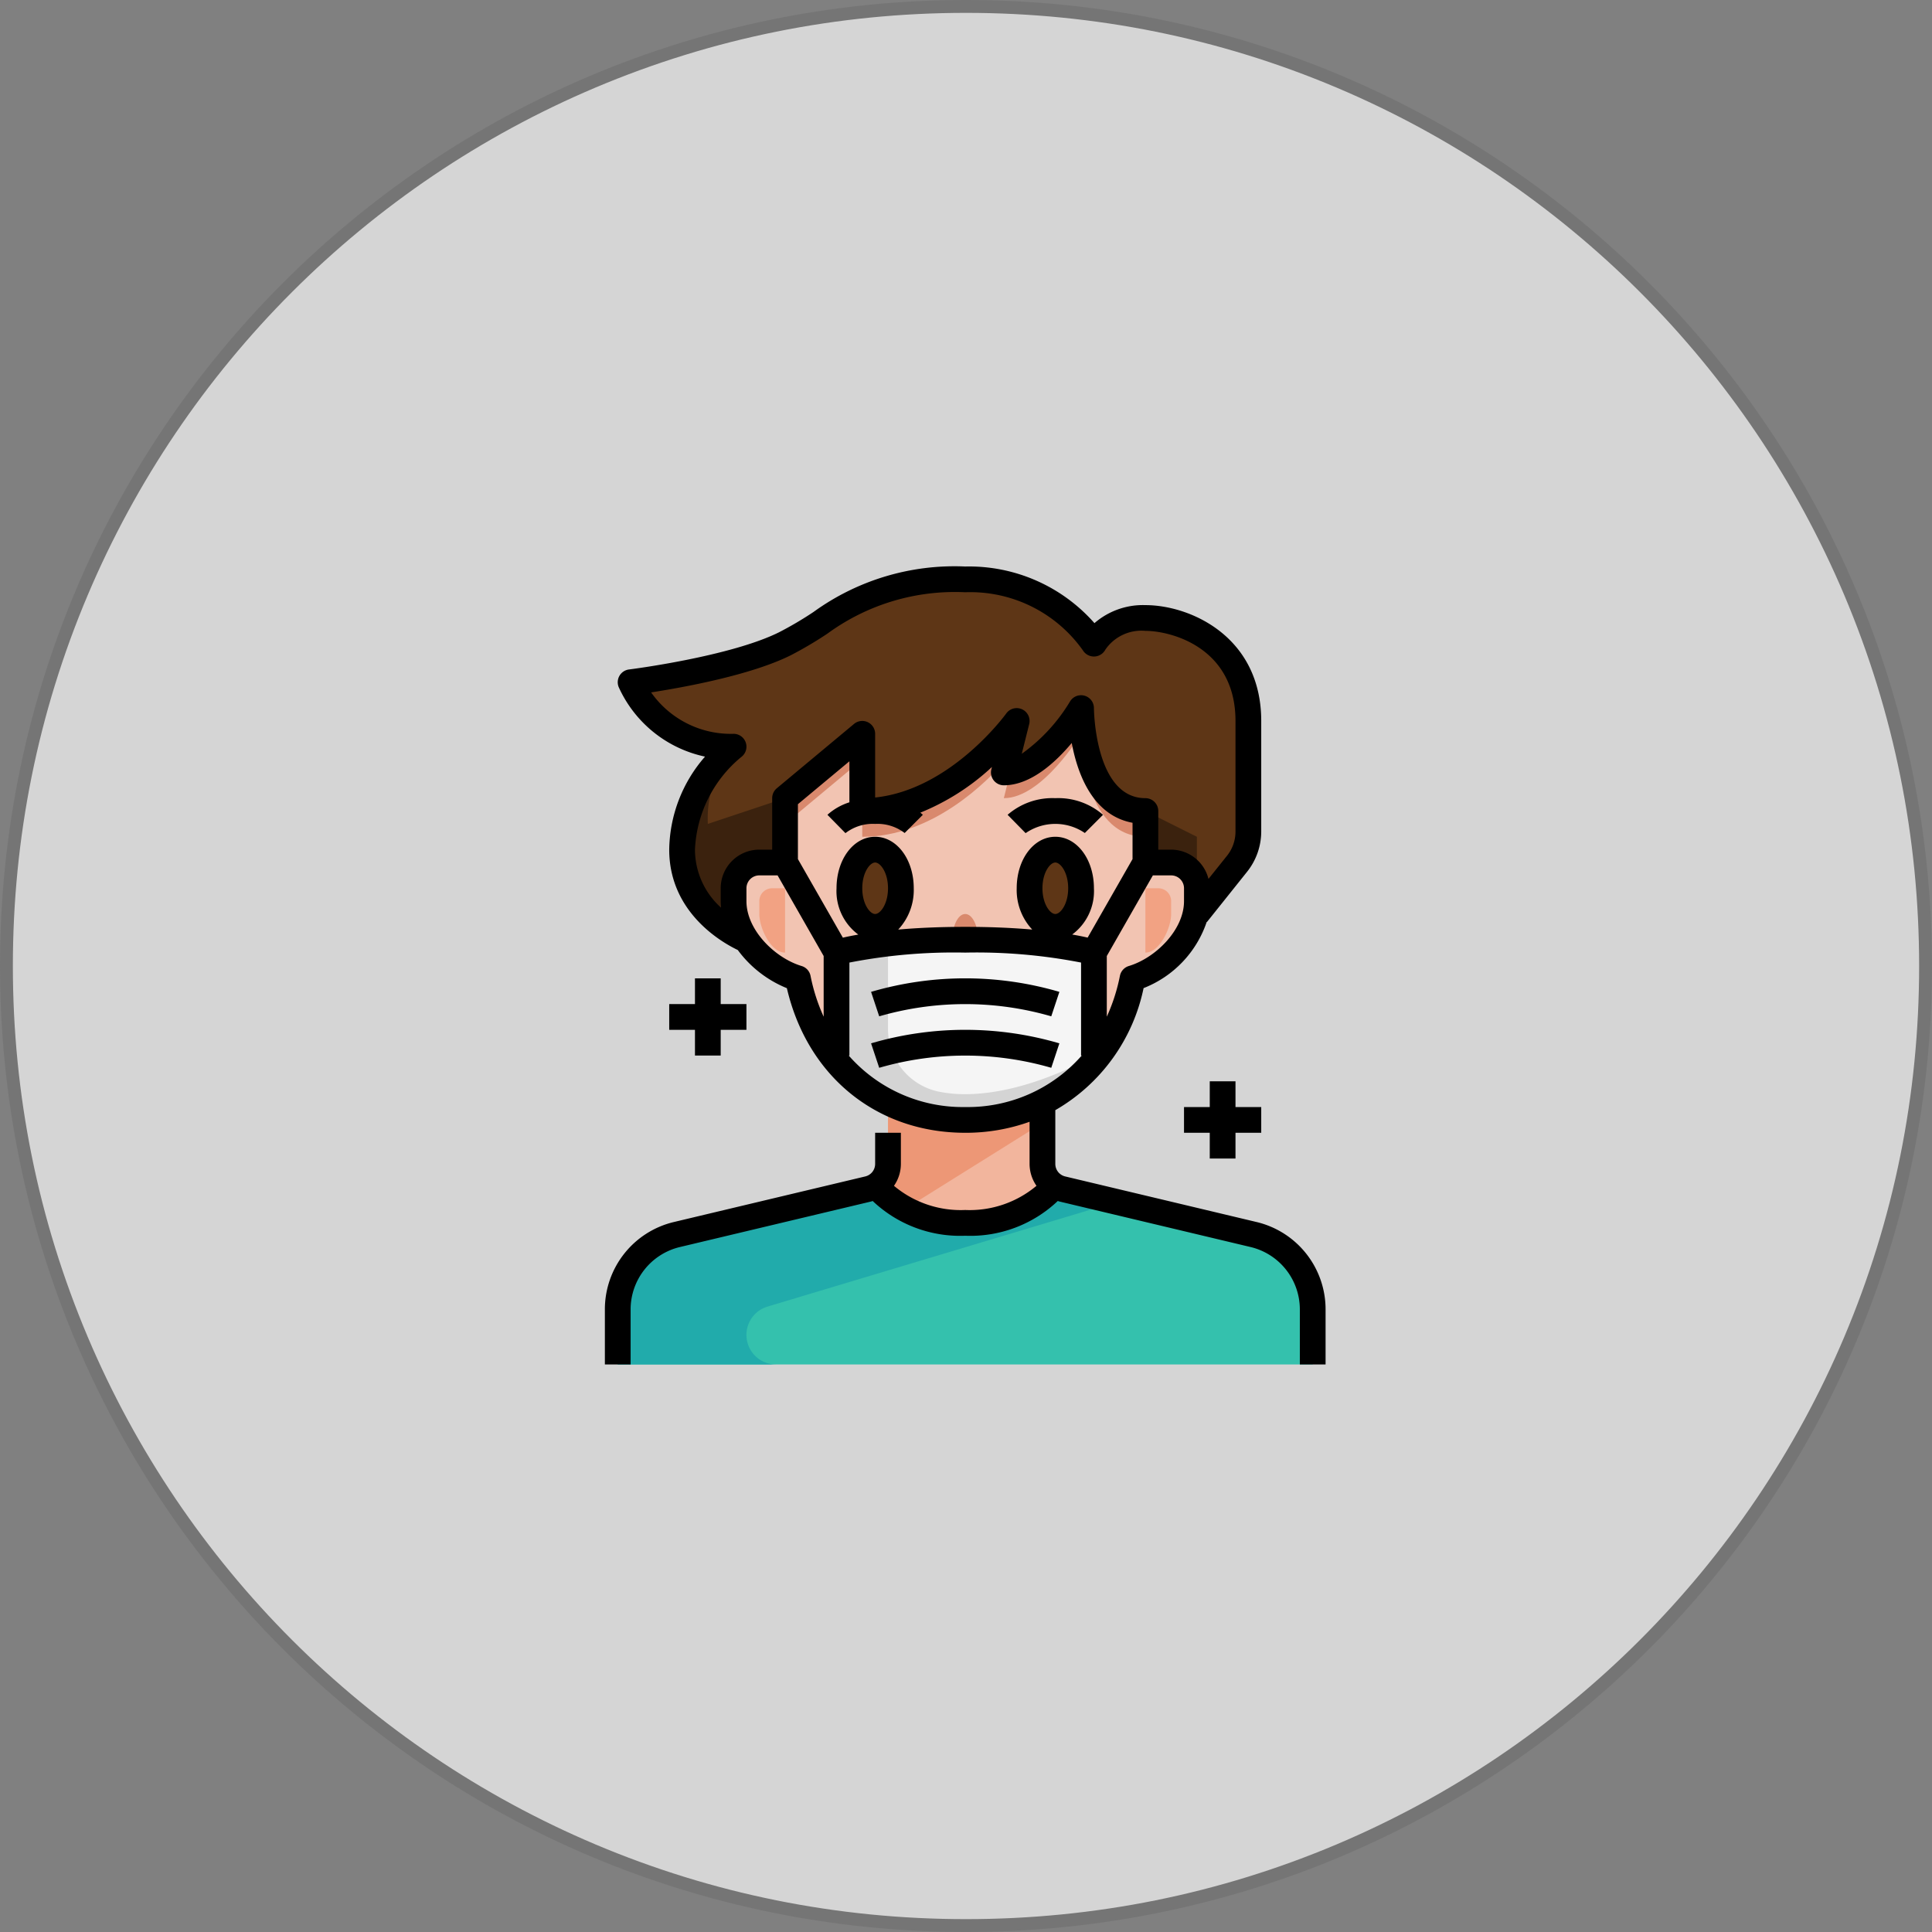 <svg xmlns="http://www.w3.org/2000/svg" width="150.12" height="150.12" viewBox="0 0 150.12 150.12"><rect x="0" y="0" width="150.12" height="150.12" fill="#808080" stroke="none"/><g transform="translate(-559 -349)"><g transform="translate(559 349)" fill="#fff" opacity="0.67"><path d="M 75.06 149.62 C 64.994 149.62 55.23 147.649 46.038 143.761 C 41.62 141.892 37.359 139.579 33.373 136.886 C 29.425 134.219 25.712 131.156 22.338 127.782 C 18.964 124.408 15.901 120.695 13.233 116.747 C 10.541 112.761 8.228 108.5 6.359 104.082 C 2.471 94.89 0.5 85.126 0.5 75.06 C 0.5 64.994 2.471 55.23 6.359 46.038 C 8.228 41.62 10.541 37.359 13.233 33.373 C 15.901 29.425 18.964 25.712 22.338 22.338 C 25.712 18.964 29.425 15.901 33.373 13.233 C 37.359 10.541 41.62 8.228 46.038 6.359 C 55.23 2.471 64.994 0.5 75.06 0.5 C 85.126 0.5 94.89 2.471 104.082 6.359 C 108.5 8.228 112.761 10.541 116.747 13.233 C 120.695 15.901 124.408 18.964 127.782 22.338 C 131.156 25.712 134.219 29.425 136.886 33.373 C 139.579 37.359 141.892 41.62 143.761 46.038 C 147.649 55.23 149.62 64.994 149.62 75.06 C 149.62 85.126 147.649 94.89 143.761 104.082 C 141.892 108.5 139.579 112.761 136.886 116.747 C 134.219 120.695 131.156 124.408 127.782 127.782 C 124.408 131.156 120.695 134.219 116.747 136.886 C 112.761 139.579 108.5 141.892 104.082 143.761 C 94.89 147.649 85.126 149.62 75.06 149.62 Z" stroke="none"/><path d="M 75.06 1 C 65.061 1 55.363 2.958 46.233 6.82 C 41.845 8.676 37.612 10.973 33.653 13.648 C 29.731 16.297 26.043 19.34 22.692 22.692 C 19.34 26.043 16.297 29.731 13.648 33.653 C 10.973 37.612 8.676 41.845 6.82 46.233 C 2.958 55.363 1 65.061 1 75.06 C 1 85.058 2.958 94.757 6.82 103.887 C 8.676 108.275 10.973 112.508 13.648 116.467 C 16.297 120.389 19.34 124.077 22.692 127.428 C 26.043 130.78 29.731 133.823 33.653 136.472 C 37.612 139.147 41.845 141.444 46.233 143.3 C 55.363 147.162 65.061 149.12 75.06 149.12 C 85.058 149.12 94.757 147.162 103.887 143.3 C 108.275 141.444 112.508 139.147 116.467 136.472 C 120.389 133.823 124.077 130.78 127.428 127.428 C 130.78 124.077 133.823 120.389 136.472 116.467 C 139.147 112.508 141.444 108.275 143.3 103.887 C 147.162 94.757 149.12 85.058 149.12 75.06 C 149.12 65.061 147.162 55.363 143.3 46.233 C 141.444 41.845 139.147 37.612 136.472 33.653 C 133.823 29.731 130.78 26.043 127.428 22.692 C 124.077 19.34 120.389 16.297 116.467 13.648 C 112.508 10.973 108.275 8.676 103.887 6.82 C 94.757 2.958 85.058 1 75.06 1 M 75.06 0 C 116.514 0 150.12 33.605 150.12 75.06 C 150.12 116.514 116.514 150.12 75.06 150.12 C 33.605 150.12 0 116.514 0 75.06 C 0 33.605 33.605 0 75.06 0 Z" stroke="none" fill="#707070"/></g><g transform="translate(602 393.019)"><path d="M26,41.63a12.515,12.515,0,0,1-4.22-3.46L22,38V30s3-1,10-1,10,1,10,1v8l.22.17A12.515,12.515,0,0,1,38,41.63a13.824,13.824,0,0,1-12,0Z" fill="#f5f5f5"/><ellipse cx="2" cy="3" rx="2" ry="3" transform="translate(23 22)" fill="#5e3616"/><ellipse cx="2" cy="3" rx="2" ry="3" transform="translate(37 22)" fill="#5e3616"/><path d="M35.99,12.02C35.69,12.43,30.78,19,24,19V13l-6,5v5H16a2.006,2.006,0,0,0-2,2v1a5.4,5.4,0,0,0,.99,2.99C14.69,28.87,10,26.84,10,22a10.8,10.8,0,0,1,4-8A8.613,8.613,0,0,1,6,9s8-1,12-3,6-5,14-5A11.785,11.785,0,0,1,42,6a4.333,4.333,0,0,1,4-2c3,0,8,2,8,8v8.6a3.99,3.99,0,0,1-.88,2.5L50,27l-.11.01A4.882,4.882,0,0,0,50,26V25a2.006,2.006,0,0,0-2-2H46V19c-5,0-5-8-5-8s-3,5-6,5Z" fill="#5e3616"/><path d="M48,23H46V19c-5,0-5-8-5-8s-3,5-6,5l.99-3.98C35.69,12.43,30.78,19,24,19V13l-6,5v5H16a2.006,2.006,0,0,0-2,2v1a5.4,5.4,0,0,0,.99,2.99L15,29a7.739,7.739,0,0,0,4,3,14.457,14.457,0,0,0,2.78,6.17L22,38V30s3-1,10-1,10,1,10,1v8l.22.17A14.457,14.457,0,0,0,45,32a7.411,7.411,0,0,0,4.89-4.99A4.882,4.882,0,0,0,50,26V25A2.006,2.006,0,0,0,48,23ZM25,28c-1.1,0-2-1.34-2-3s.9-3,2-3,2,1.34,2,3S26.1,28,25,28Zm14,0c-1.1,0-2-1.34-2-3s.9-3,2-3,2,1.34,2,3S40.1,28,39,28Z" fill="#f2c4b2"/><path d="M38,46.42a1.991,1.991,0,0,0,.92,1.68c-.39.52-2.47,2.9-6.92,2.9s-6.53-2.38-6.92-2.9A1.991,1.991,0,0,0,26,46.42V41.63a13.824,13.824,0,0,0,12,0Z" fill="#f2b59d"/><path d="M59,57.74V62H5V57.74A6.01,6.01,0,0,1,9.61,51.9l14.85-3.53a2.016,2.016,0,0,0,.62-.27c.39.52,2.47,2.9,6.92,2.9s6.53-2.38,6.92-2.9a2.016,2.016,0,0,0,.62.27L54.39,51.9A6.01,6.01,0,0,1,59,57.74Z" fill="#34c1ad"/><path d="M15,59.706a2.293,2.293,0,0,1,1.635-2.2l27.123-8.137-4.218-1a2.016,2.016,0,0,1-.62-.27c-.39.52-2.47,2.9-6.92,2.9s-6.53-2.38-6.92-2.9a2.016,2.016,0,0,1-.62.27L9.61,51.9A6.01,6.01,0,0,0,5,57.74V62H17.294A2.294,2.294,0,0,1,15,59.706Z" fill="#21abab"/><path d="M38,41.63a13.824,13.824,0,0,1-12,0v4.79a1.991,1.991,0,0,1-.92,1.68,7.107,7.107,0,0,0,2.264,1.81L38,43.25Z" fill="#ed9776"/><path d="M18,25H17a1,1,0,0,0-1,1v1c0,1.1.9,3,2,3h0Z" fill="#f2a283"/><path d="M46,25h1a1,1,0,0,1,1,1v1c0,1.1-.9,3-2,3h0Z" fill="#f2a283"/><path d="M14,14a10.8,10.8,0,0,0-4,8c0,4.84,4.69,6.87,4.99,6.99A5.4,5.4,0,0,1,14,26V25a2.006,2.006,0,0,1,2-2h2V18l-6,2a8.76,8.76,0,0,1,2-6Z" fill="#3b220e"/><path d="M46,19v4h2a2.006,2.006,0,0,1,2,2V21Z" fill="#3b220e"/><path d="M24,13l-6,5v2l6-5Z" fill="#d9896d"/><path d="M41,13s0,8,5,8V19c-5,0-5-8-5-8s-2.669,4.444-5.49,4.949L35,18C38,18,41,13,41,13Z" fill="#d9896d"/><path d="M35.271,14.91l.719-2.89C35.69,12.43,30.78,19,24,19v2C29.424,21,33.644,16.8,35.271,14.91Z" fill="#d9896d"/><path d="M33,29.009V29c0-1.1-.448-2-1-2s-1,.9-1,2v.009c.327,0,.655-.009,1-.009S32.673,29,33,29.009Z" fill="#d9896d"/><path d="M32,41a10.031,10.031,0,0,1-2.146-.215A4.959,4.959,0,0,1,26,35.914V29.292A21.656,21.656,0,0,0,22,30v8l-.22.17A12.515,12.515,0,0,0,26,41.63a13.824,13.824,0,0,0,12,0,12.515,12.515,0,0,0,4.22-3.46L42,38S37,41,32,41Z" fill="#d4d4d4"/><path d="M54.621,50.93,39.769,47.393A1,1,0,0,1,39,46.42V42.242a14.289,14.289,0,0,0,6.859-9.483,8.412,8.412,0,0,0,4.906-5.148l.016.014L53.9,23.72A5.024,5.024,0,0,0,55,20.6V12c0-6.557-5.521-9-9-9a5.744,5.744,0,0,0-3.959,1.4A12.982,12.982,0,0,0,32,0,18.671,18.671,0,0,0,20.209,3.534,27.757,27.757,0,0,1,17.553,5.1c-3.8,1.9-11.6,2.893-11.677,2.9a1,1,0,0,0-.805,1.364,9.537,9.537,0,0,0,6.711,5.408A11.185,11.185,0,0,0,9,22c0,4.922,4.151,7.238,5.328,7.8a8.866,8.866,0,0,0,3.813,2.964C19.737,39.608,25.12,44,32,44a14.7,14.7,0,0,0,5-.855V46.42a2.986,2.986,0,0,0,.537,1.7A8.073,8.073,0,0,1,32,50a8.07,8.07,0,0,1-5.537-1.879A2.986,2.986,0,0,0,27,46.42V44H25v2.42a1,1,0,0,1-.769.973L9.379,50.93A6.976,6.976,0,0,0,4,57.739V62H6V57.739a4.984,4.984,0,0,1,3.842-4.864l14.852-3.537c.04-.009.076-.026.115-.037A9.871,9.871,0,0,0,32,52a9.871,9.871,0,0,0,7.191-2.7c.039.011.075.028.115.037l14.852,3.537A4.984,4.984,0,0,1,58,57.739V62h2V57.739a6.976,6.976,0,0,0-5.379-6.809ZM38,25c0-1.221.592-2,1-2s1,.779,1,2-.592,2-1,2S38,26.221,38,25Zm1-4c-1.683,0-3,1.757-3,4a4.5,4.5,0,0,0,1.206,3.21C35.79,28.087,34.07,28,32,28s-3.79.087-5.206.21A4.5,4.5,0,0,0,28,25c0-2.243-1.317-4-3-4s-3,1.757-3,4a4.2,4.2,0,0,0,1.692,3.6c-.5.087-.9.169-1.2.24L19,22.735V18.468l4-3.333v3.187a4.648,4.648,0,0,0-1.707.971l1.4,1.425A3.469,3.469,0,0,1,25,20a3.478,3.478,0,0,1,2.293.707l1.414-1.414c-.024-.024-.1-.089-.193-.168a18.216,18.216,0,0,0,5.561-3.547l-.045.179A1,1,0,0,0,35,17c2.068,0,3.991-1.754,5.276-3.288.45,2.409,1.628,5.628,4.724,6.2v2.823l-3.488,6.1c-.309-.071-.7-.153-1.2-.24A4.2,4.2,0,0,0,42,25C42,22.757,40.683,21,39,21ZM24,25c0-1.221.592-2,1-2s1,.779,1,2-.592,2-1,2S24,26.221,24,25Zm25,1c0,2.246-2.217,4.42-4.288,5.042a1,1,0,0,0-.692.763A14.371,14.371,0,0,1,43,34.98V30.265L46.58,24H48a1,1,0,0,1,1,1ZM11,22a9.876,9.876,0,0,1,3.6-7.2A1,1,0,0,0,14,13,7.57,7.57,0,0,1,7.593,9.782c2.544-.394,7.766-1.344,10.854-2.887a30.07,30.07,0,0,0,2.844-1.679A16.779,16.779,0,0,1,32,2a10.724,10.724,0,0,1,9.143,4.515,1.006,1.006,0,0,0,1.745-.055A3.394,3.394,0,0,1,46,5c1.947,0,7,1.257,7,7v8.6a3.008,3.008,0,0,1-.658,1.874l-1.441,1.8A3,3,0,0,0,48,22H47V19a1,1,0,0,0-1-1c-3.939,0-4-6.931-4-7a1,1,0,0,0-1.857-.514,13.571,13.571,0,0,1-3.749,4.064l.576-2.306a1,1,0,0,0-1.783-.824c-.045.062-4.29,5.912-10.187,6.529V13a1,1,0,0,0-1.641-.768l-6,5A1,1,0,0,0,17,18v4H16a3,3,0,0,0-3,3v1c0,.171.011.34.026.508A6.084,6.084,0,0,1,11,22Zm8.287,9.042C17.217,30.42,15,28.246,15,26V25a1,1,0,0,1,1-1h1.42L21,30.265V34.98a14.371,14.371,0,0,1-1.02-3.175,1,1,0,0,0-.693-.763ZM22.948,38H23V30.774A42.33,42.33,0,0,1,32,30a42.3,42.3,0,0,1,9,.774V38h.052A11.783,11.783,0,0,1,32,42a11.783,11.783,0,0,1-9.052-4Z"/><path d="M24.684,33.051l.632,1.9a24.016,24.016,0,0,1,13.369,0l.631-1.9a25.989,25.989,0,0,0-14.632,0Z"/><path d="M24.684,37.051l.632,1.9a24.016,24.016,0,0,1,13.369,0l.631-1.9a25.989,25.989,0,0,0-14.632,0Z"/><path d="M53,46V44h2V42H53V40H51v2H49v2h2v2Z"/><path d="M11,32v2H9v2h2v2h2V36h2V34H13V32Z"/><path d="M39,18a5.311,5.311,0,0,0-3.707,1.293l1.4,1.425a4.065,4.065,0,0,1,4.6-.011l1.414-1.414A5.311,5.311,0,0,0,39,18Z"/></g></g></svg>